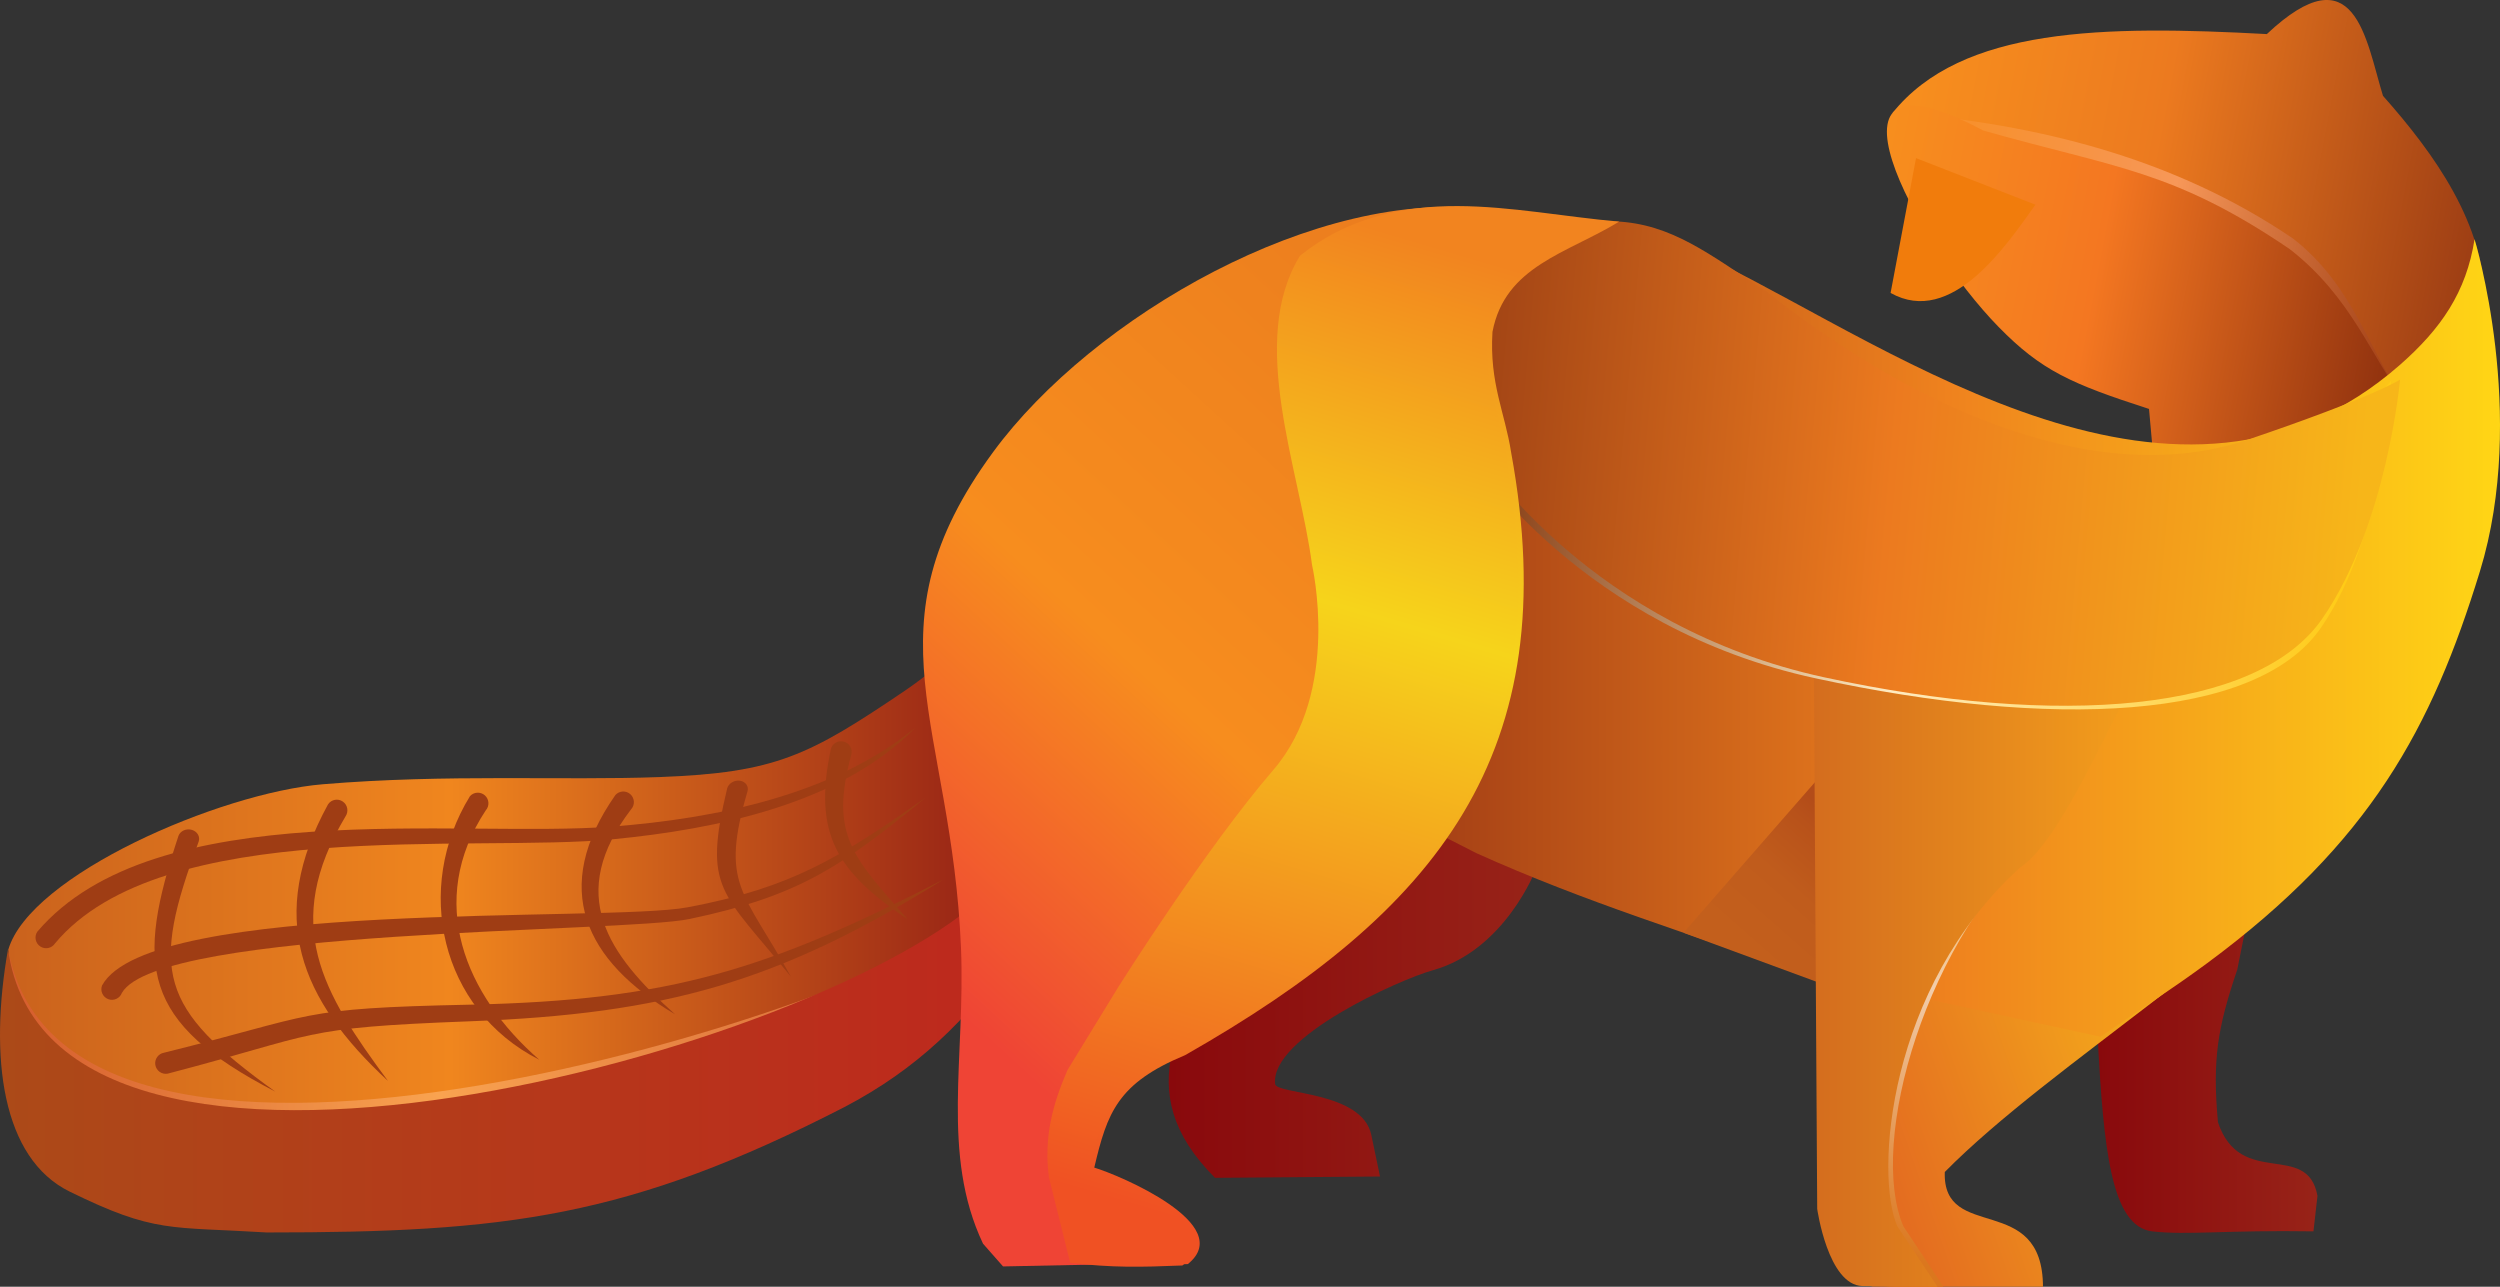 <svg width="68" height="35" viewBox="0 0 68 35" fill="none" xmlns="http://www.w3.org/2000/svg">
<rect x="0" y="0" width="68" height="35" fill="#333333" stroke="none"/>
<g clip-path="url(#clip0_14_11434)">
<path fill-rule="evenodd" clip-rule="evenodd" d="M26.951 16.459C26.124 17.88 25.829 19.789 24.471 20.722C21.856 22.49 18.625 23.561 15.477 23.875C15.033 23.919 12.995 24.008 12.242 23.875C11.489 23.742 10.248 23.343 9.141 23.343C7.175 23.343 0.543 23.629 0.192 26.095C-0.415 30.343 4.973 30.225 8.255 30.225C11.585 30.225 14.928 29.959 18.179 29.115C21.353 28.292 23.174 27.526 25.18 25.962C25.578 25.652 26.863 24.275 26.863 24.275L26.951 16.459Z" fill="url(#paint0_linear_14_11434)"/>
<path fill-rule="evenodd" clip-rule="evenodd" d="M26.952 16.015C26.125 17.436 25.975 17.852 24.616 18.785C22.002 20.553 21.11 21.017 17.948 21.136C15.317 21.235 12.15 21.049 8.778 21.332C5.98 21.566 0.811 23.803 0.224 25.835C1.827 34.514 23.952 27.321 26.779 24.827C27.157 24.492 26.79 23.284 26.79 23.284L26.952 16.015Z" fill="url(#paint1_linear_14_11434)"/>
<path fill-rule="evenodd" clip-rule="evenodd" d="M0.219 25.811C-0.302 28.765 0.05 31.507 1.896 32.412C4.218 33.552 4.618 33.36 7.257 33.523C13.74 33.523 17.091 33.133 22.985 30.104C24.956 29.067 26.264 27.765 27.504 26.062L26.863 24.275C22.473 28.595 1.363 34.305 0.219 25.811Z" fill="url(#paint2_linear_14_11434)"/>
<path fill-rule="evenodd" clip-rule="evenodd" d="M41.77 23.659C41.77 23.659 40.934 25.844 38.972 26.391C38.078 26.639 34.535 28.22 34.684 29.487C34.717 29.772 37.049 29.673 37.3 30.871L37.536 32.001L33.048 32.037C30.648 29.632 32.18 27.648 33.52 24.934L36.791 23.076L37.918 21.946L41.77 23.659Z" fill="url(#paint3_linear_14_11434)"/>
<path fill-rule="evenodd" clip-rule="evenodd" d="M57.057 28.266C57.222 31.205 57.411 33.366 58.546 33.494C59.49 33.601 60.579 33.455 62.926 33.493L63.035 32.528C62.762 31.016 60.942 32.347 60.328 30.525C60.174 28.812 60.317 27.956 60.854 26.372L61.073 25.279L60.618 24.732L57.057 28.266Z" fill="url(#paint4_linear_14_11434)"/>
<path fill-rule="evenodd" clip-rule="evenodd" d="M49.553 20.367C49.607 23.389 48.905 32.633 50.626 34.702L50.916 34.992L55.569 35.011C55.569 32.392 52.833 33.812 52.898 31.878C55.811 28.926 61.548 25.566 63.274 22.807C64.618 20.658 59.821 21.677 59.821 21.677L55.46 21.605L49.553 20.367Z" fill="url(#paint5_linear_14_11434)"/>
<path fill-rule="evenodd" clip-rule="evenodd" d="M58.652 11.664C58.594 11.257 58.536 10.85 58.478 10.444C56.85 8.652 56.333 8.912 54.686 7.544C54.217 7.153 53.824 6.678 53.394 6.245L52.5 5.11L52.584 4.087L51.476 3.074C53.35 0.733 57.234 0.688 61.658 0.927C64.071 -1.342 64.347 1.077 64.817 2.606C66.217 4.186 67.596 6.096 67.589 8.255L67.406 9.22L65.123 11.491L62.464 12.244L60.176 12.214L58.652 11.664Z" fill="url(#paint6_linear_14_11434)"/>
<path fill-rule="evenodd" clip-rule="evenodd" d="M65.441 10.958C64.494 9.713 64.061 7.799 62.368 6.487C59.144 4.297 55.418 3.374 51.589 3.062C51.594 3.878 51.814 4.432 52.377 5.133C53.267 6.135 54.517 7.663 55.649 8.354C55.914 8.516 57.293 9.633 57.293 9.633L58.544 10.836L58.639 11.893L63.678 12.633L65.441 10.958Z" fill="url(#paint7_linear_14_11434)"/>
<path fill-rule="evenodd" clip-rule="evenodd" d="M65.441 10.958C64.493 9.713 63.971 8.087 62.278 6.774C59.105 4.619 57.541 4.572 53.938 3.548C49.043 0.927 52.112 6.597 54.364 8.895C55.519 10.075 56.325 10.436 58.453 11.123L58.548 12.18L63.587 12.921L65.441 10.958Z" fill="url(#paint8_linear_14_11434)"/>
<path fill-rule="evenodd" clip-rule="evenodd" d="M40.741 6.104C42 6.177 43.26 6.25 44.52 6.323C44.52 6.323 44.775 6.177 46.701 7.124C51.622 9.544 59.297 15.164 65.272 9.93C66.396 8.945 67.084 7.946 67.308 6.506C67.308 6.506 68.763 11.278 67.454 15.54C66.145 19.802 64.474 22.916 60.04 26.195C59.093 26.895 58.102 27.53 57.132 28.198C55.679 27.883 54.225 27.567 52.772 27.252C51.523 26.997 50.276 26.741 49.028 26.486C45.977 25.407 43.118 24.54 40.16 23.207C39.446 22.844 38.73 22.48 38.016 22.115C38.488 18.788 38.961 15.461 39.433 12.134C39.397 10.931 39.36 9.73 39.324 8.527C39.796 7.72 40.268 6.912 40.741 6.104Z" fill="url(#paint9_linear_14_11434)"/>
<path fill-rule="evenodd" clip-rule="evenodd" d="M43.329 6.033L40.494 5.705C35.86 5.067 29.708 8.619 27.011 12.299C23.486 17.107 25.882 19.656 26.139 25.777C26.263 28.758 25.586 31.394 26.738 33.828L27.283 34.447L31.736 34.356L31.681 33.373L31.027 32.953L30.009 32.425L29.318 32.042C29.318 32.042 28.955 31.988 28.955 31.733C28.955 30.788 31.401 28.773 32.172 28.4C34.958 27.052 36.908 25.886 39.004 22.826C39.004 22.826 39.985 20.604 40.476 19.548C40.966 18.491 41.294 15.377 40.93 13.701C40.32 10.887 39.387 8.646 41.948 6.78L43.329 6.033Z" fill="url(#paint10_linear_14_11434)"/>
<path fill-rule="evenodd" clip-rule="evenodd" d="M49.519 20.533L49.591 32.882C49.591 32.882 49.828 34.75 50.718 34.913C51.608 35.076 52.862 34.999 52.862 34.999C52.499 34.452 52.135 33.903 51.772 33.356C50.809 31.108 52.337 25.479 55.697 22.627L56.497 20.769L55.551 19.349L54.025 19.24L52.063 20.897L51.009 20.86L49.519 20.533Z" fill="url(#paint11_linear_14_11434)"/>
<path fill-rule="evenodd" clip-rule="evenodd" d="M49.555 21.059L49.61 20.95V26.778L45.79 25.371L49.555 21.059Z" fill="url(#paint12_linear_14_11434)"/>
<path fill-rule="evenodd" clip-rule="evenodd" d="M49.336 17.925L49.428 32.882C49.428 32.882 49.72 34.957 50.658 34.98C51.596 35.005 52.699 34.999 52.699 34.999C52.336 34.452 51.972 33.904 51.608 33.356C50.991 31.964 51.338 26.863 54.953 23.592C56.06 22.864 57.405 19.568 58.041 18.583L55.443 18.762L53.916 18.653L52.099 18.289L50.826 18.252L49.336 17.925Z" fill="url(#paint13_linear_14_11434)"/>
<path fill-rule="evenodd" clip-rule="evenodd" d="M43.766 6.279C43.322 6.337 42.88 6.395 42.436 6.453C41.971 6.618 41.507 6.783 41.042 6.949C40.88 7.117 40.72 7.286 40.558 7.454C40.353 7.85 40.147 8.246 39.942 8.642C39.881 9.039 39.822 9.436 39.762 9.833C39.748 10.393 39.735 10.952 39.722 11.512C39.838 11.839 39.954 12.167 40.071 12.494C40.071 12.494 43.019 17.075 49.391 18.452C55.762 19.829 61.369 19.623 63.13 17.075C64.89 14.527 65.04 10.349 65.04 10.349C65.04 10.349 64.263 11.543 60.815 12.712C56.412 14.205 51.334 10.756 47.811 7.959C46.248 6.941 45.304 6.345 43.766 6.279Z" fill="url(#paint14_linear_14_11434)"/>
<path fill-rule="evenodd" clip-rule="evenodd" d="M43.935 6.021C43.492 6.079 43.121 6.369 42.678 6.427C42.214 6.592 41.749 6.758 41.284 6.923C41.123 7.092 40.962 7.26 40.801 7.428C40.595 7.824 40.39 8.221 40.184 8.617C40.124 9.014 40.064 9.41 40.004 9.807C39.99 10.367 39.977 10.927 39.964 11.486C40.08 11.814 40.197 12.141 40.314 12.469C40.314 12.469 43.261 17.049 49.633 18.426C56.005 19.803 61.407 19.375 63.167 16.826C64.928 14.278 65.282 10.323 65.282 10.323C65.282 10.323 64.607 10.783 61.158 11.953C56.756 13.445 51.577 10.73 48.054 7.934C46.491 6.916 45.474 6.087 43.935 6.021Z" fill="url(#paint15_linear_14_11434)"/>
<path fill-rule="evenodd" clip-rule="evenodd" d="M44.041 6.028C41.132 5.776 38.073 4.857 35.507 6.915C34.074 9.241 35.494 12.718 35.834 15.331C35.834 15.331 36.633 18.755 34.78 20.904C32.927 23.054 30.565 26.806 30.565 26.806C30.104 27.558 29.643 28.311 29.183 29.064C28.778 29.999 28.535 30.88 28.674 31.978C28.869 32.755 29.062 33.532 29.256 34.309C30.41 34.445 31.148 34.429 32.309 34.383C33.646 33.31 30.44 31.961 29.764 31.759C30.116 30.266 30.395 29.464 32.236 28.7C39.083 24.8 42.605 20.504 41.103 12.307C40.934 11.214 40.51 10.431 40.595 9.028C40.936 7.232 42.627 6.893 44.041 6.028Z" fill="url(#paint16_linear_14_11434)"/>
<path fill-rule="evenodd" clip-rule="evenodd" d="M43.896 6.067C40.986 5.815 37.927 4.897 35.361 6.955C33.928 9.28 35.349 12.757 35.688 15.37C35.688 15.37 36.488 18.793 34.634 20.943C32.781 23.092 30.419 26.845 30.419 26.845C29.958 27.597 29.498 28.35 29.037 29.103C28.632 30.038 28.39 30.918 28.529 32.017C28.723 32.794 28.917 33.571 29.11 34.349C30.264 34.484 31.002 34.468 32.163 34.421C33.5 33.35 30.295 32.001 29.619 31.799C29.97 30.305 30.248 29.504 32.09 28.738C38.938 24.84 42.46 20.542 40.958 12.346C40.788 11.253 40.365 10.47 40.45 9.067C40.79 7.271 42.481 6.932 43.896 6.067Z" fill="url(#paint17_linear_14_11434)"/>
<path fill-rule="evenodd" clip-rule="evenodd" d="M52.116 4.301L55.363 5.568C54.587 6.656 53.088 8.903 51.424 7.968L52.116 4.301Z" fill="#F17C0C"/>
<path fill-rule="evenodd" clip-rule="evenodd" d="M1.013 25.344C4.21 21.583 12.479 22.809 16.661 22.482C19.482 22.262 22.65 21.624 24.899 19.79C22.873 21.876 19.461 22.554 16.694 22.826C12.841 23.203 4.404 22.175 1.496 25.661C1.408 25.795 1.23 25.832 1.096 25.744C0.963 25.656 0.926 25.478 1.013 25.344Z" fill="#9F3D14"/>
<path fill-rule="evenodd" clip-rule="evenodd" d="M2.775 26.806C4.057 24.445 16.483 25.091 18.689 24.681C21.571 24.143 22.874 23.299 25.175 21.698C22.915 23.548 21.774 24.364 18.753 24.997C16.957 25.373 4.334 25.244 3.316 27.006C3.261 27.155 3.095 27.233 2.946 27.178C2.797 27.122 2.719 26.956 2.775 26.806Z" fill="#9F3D14"/>
<path fill-rule="evenodd" clip-rule="evenodd" d="M4.46 28.634C8.664 27.593 8.028 27.426 12.781 27.327C18.266 27.211 20.905 26.36 25.662 23.922C21.188 26.712 18.106 27.58 12.762 27.78C8.077 27.957 8.709 28.119 4.559 29.204C4.402 29.231 4.253 29.126 4.225 28.968C4.198 28.811 4.303 28.662 4.46 28.634Z" fill="#9F3D14"/>
<path fill-rule="evenodd" clip-rule="evenodd" d="M17.167 22.012C15.399 24.325 16.516 25.946 18.362 27.589C15.905 26.137 14.961 24.164 16.739 21.624C16.846 21.506 17.029 21.496 17.147 21.604C17.265 21.711 17.274 21.894 17.167 22.012Z" fill="#9F3D14"/>
<path fill-rule="evenodd" clip-rule="evenodd" d="M23.154 20.533C22.55 22.757 23.244 23.34 24.683 25.004C22.754 23.7 22.111 22.681 22.6 20.369C22.645 20.215 22.806 20.129 22.959 20.174C23.111 20.218 23.199 20.379 23.154 20.533Z" fill="#9F3D14"/>
<path fill-rule="evenodd" clip-rule="evenodd" d="M13.211 22.044C11.582 24.519 12.649 27.066 14.669 28.826C11.964 27.451 11.248 24.152 12.783 21.656C12.89 21.537 13.073 21.529 13.191 21.636C13.309 21.744 13.318 21.926 13.211 22.044Z" fill="#9F3D14"/>
<path fill-rule="evenodd" clip-rule="evenodd" d="M9.399 22.204C7.647 25.148 8.763 26.983 10.553 29.402C8.146 27.173 7.251 24.932 8.923 21.877C9.013 21.745 9.193 21.711 9.324 21.802C9.455 21.892 9.489 22.072 9.399 22.204Z" fill="#9F3D14"/>
<path fill-rule="evenodd" clip-rule="evenodd" d="M5.402 22.896C4.099 26.415 4.294 27.395 7.487 29.692C3.812 27.791 3.692 26.258 4.854 22.736C4.903 22.601 5.066 22.528 5.218 22.572C5.369 22.616 5.452 22.761 5.402 22.896Z" fill="#9F3D14"/>
<path fill-rule="evenodd" clip-rule="evenodd" d="M20.332 21.525C19.583 24.076 20.213 24.215 21.514 26.568C19.616 24.223 19.118 24.207 19.78 21.441C19.82 21.304 19.977 21.212 20.129 21.236C20.281 21.259 20.372 21.389 20.332 21.525Z" fill="#9F3D14"/>
</g>
<defs>
<linearGradient id="paint0_linear_14_11434" x1="0.144" y1="23.342" x2="26.951" y2="23.342" gradientUnits="userSpaceOnUse">
<stop stop-color="#D55C2D"/>
<stop offset="0.44" stop-color="#F9A350"/>
<stop offset="1" stop-color="#D15C32"/>
</linearGradient>
<linearGradient id="paint1_linear_14_11434" x1="0.224" y1="23.007" x2="26.952" y2="23.007" gradientUnits="userSpaceOnUse">
<stop stop-color="#CA621D"/>
<stop offset="0.45" stop-color="#F0861E"/>
<stop offset="1" stop-color="#962215"/>
</linearGradient>
<linearGradient id="paint2_linear_14_11434" x1="-6.7082e-05" y1="28.899" x2="27.504" y2="28.899" gradientUnits="userSpaceOnUse">
<stop stop-color="#AC4A18"/>
<stop offset="1" stop-color="#BE281D"/>
</linearGradient>
<linearGradient id="paint3_linear_14_11434" x1="31.789" y1="26.992" x2="41.77" y2="26.992" gradientUnits="userSpaceOnUse">
<stop stop-color="#89090C"/>
<stop offset="1" stop-color="#982318"/>
</linearGradient>
<linearGradient id="paint4_linear_14_11434" x1="57.056" y1="29.133" x2="63.035" y2="29.133" gradientUnits="userSpaceOnUse">
<stop stop-color="#89090C"/>
<stop offset="1" stop-color="#982318"/>
</linearGradient>
<linearGradient id="paint5_linear_14_11434" x1="50.221" y1="28.51" x2="62.366" y2="24.267" gradientUnits="userSpaceOnUse">
<stop stop-color="#E46D20"/>
<stop offset="1" stop-color="#FFD118"/>
</linearGradient>
<linearGradient id="paint6_linear_14_11434" x1="51.803" y1="4.201" x2="67.102" y2="7.113" gradientUnits="userSpaceOnUse">
<stop stop-color="#F78E1E"/>
<stop offset="0.43" stop-color="#EC7A1F"/>
<stop offset="1" stop-color="#9F3F14"/>
</linearGradient>
<linearGradient id="paint7_linear_14_11434" x1="50.919" y1="6.581" x2="65.435" y2="9.344" gradientUnits="userSpaceOnUse">
<stop stop-color="#F78E1E"/>
<stop offset="0.53" stop-color="#F79758"/>
<stop offset="1" stop-color="#9F3D14"/>
</linearGradient>
<linearGradient id="paint8_linear_14_11434" x1="50.827" y1="6.66" x2="65.37" y2="9.428" gradientUnits="userSpaceOnUse">
<stop stop-color="#F78E1E"/>
<stop offset="0.42" stop-color="#F47721"/>
<stop offset="1" stop-color="#8E300E"/>
</linearGradient>
<linearGradient id="paint9_linear_14_11434" x1="38.016" y1="17.151" x2="68" y2="17.151" gradientUnits="userSpaceOnUse">
<stop stop-color="#A13C15"/>
<stop offset="0.5" stop-color="#EF821E"/>
<stop offset="1" stop-color="#FFD615"/>
</linearGradient>
<linearGradient id="paint10_linear_14_11434" x1="25.744" y1="27.272" x2="41.443" y2="10.077" gradientUnits="userSpaceOnUse">
<stop stop-color="#EF4435"/>
<stop offset="0.44" stop-color="#F78D1E"/>
<stop offset="1" stop-color="#EC7E1E"/>
</linearGradient>
<linearGradient id="paint11_linear_14_11434" x1="48.962" y1="32.86" x2="54.526" y2="20.201" gradientUnits="userSpaceOnUse">
<stop stop-color="#DB771E"/>
<stop offset="0.5" stop-color="#F2CDAB"/>
<stop offset="1" stop-color="#F3A21C"/>
</linearGradient>
<linearGradient id="paint12_linear_14_11434" x1="47.717" y1="26.024" x2="50.543" y2="22.815" gradientUnits="userSpaceOnUse">
<stop stop-color="#C35F1C"/>
<stop offset="0.484" stop-color="#C05C1C"/>
<stop offset="0.852" stop-color="#B8521A"/>
<stop offset="1" stop-color="#B34C19"/>
</linearGradient>
<linearGradient id="paint13_linear_14_11434" x1="49.336" y1="26.462" x2="58.041" y2="26.462" gradientUnits="userSpaceOnUse">
<stop stop-color="#D46D1E"/>
<stop offset="1" stop-color="#F39E1C"/>
</linearGradient>
<linearGradient id="paint14_linear_14_11434" x1="39.918" y1="11.92" x2="63.963" y2="14.07" gradientUnits="userSpaceOnUse">
<stop stop-color="#7E3007"/>
<stop offset="0.5" stop-color="#FFEBC1"/>
<stop offset="1" stop-color="#FFCB16"/>
</linearGradient>
<linearGradient id="paint15_linear_14_11434" x1="40.191" y1="11.77" x2="64.201" y2="13.917" gradientUnits="userSpaceOnUse">
<stop stop-color="#A34515"/>
<stop offset="0.47" stop-color="#EC7A1F"/>
<stop offset="1" stop-color="#F7B619"/>
</linearGradient>
<linearGradient id="paint16_linear_14_11434" x1="32.279" y1="33.147" x2="40.051" y2="6.904" gradientUnits="userSpaceOnUse">
<stop stop-color="#F05123"/>
<stop offset="0.63" stop-color="#F6D41B"/>
<stop offset="1" stop-color="#F2841F"/>
</linearGradient>
<linearGradient id="paint17_linear_14_11434" x1="32.133" y1="33.187" x2="39.906" y2="6.943" gradientUnits="userSpaceOnUse">
<stop stop-color="#F05123"/>
<stop offset="0.63" stop-color="#F6D41B"/>
<stop offset="1" stop-color="#F2841F"/>
</linearGradient>
<clipPath id="clip0_14_11434">
<rect width="68" height="35" fill="white"/>
</clipPath>
</defs>
</svg>
